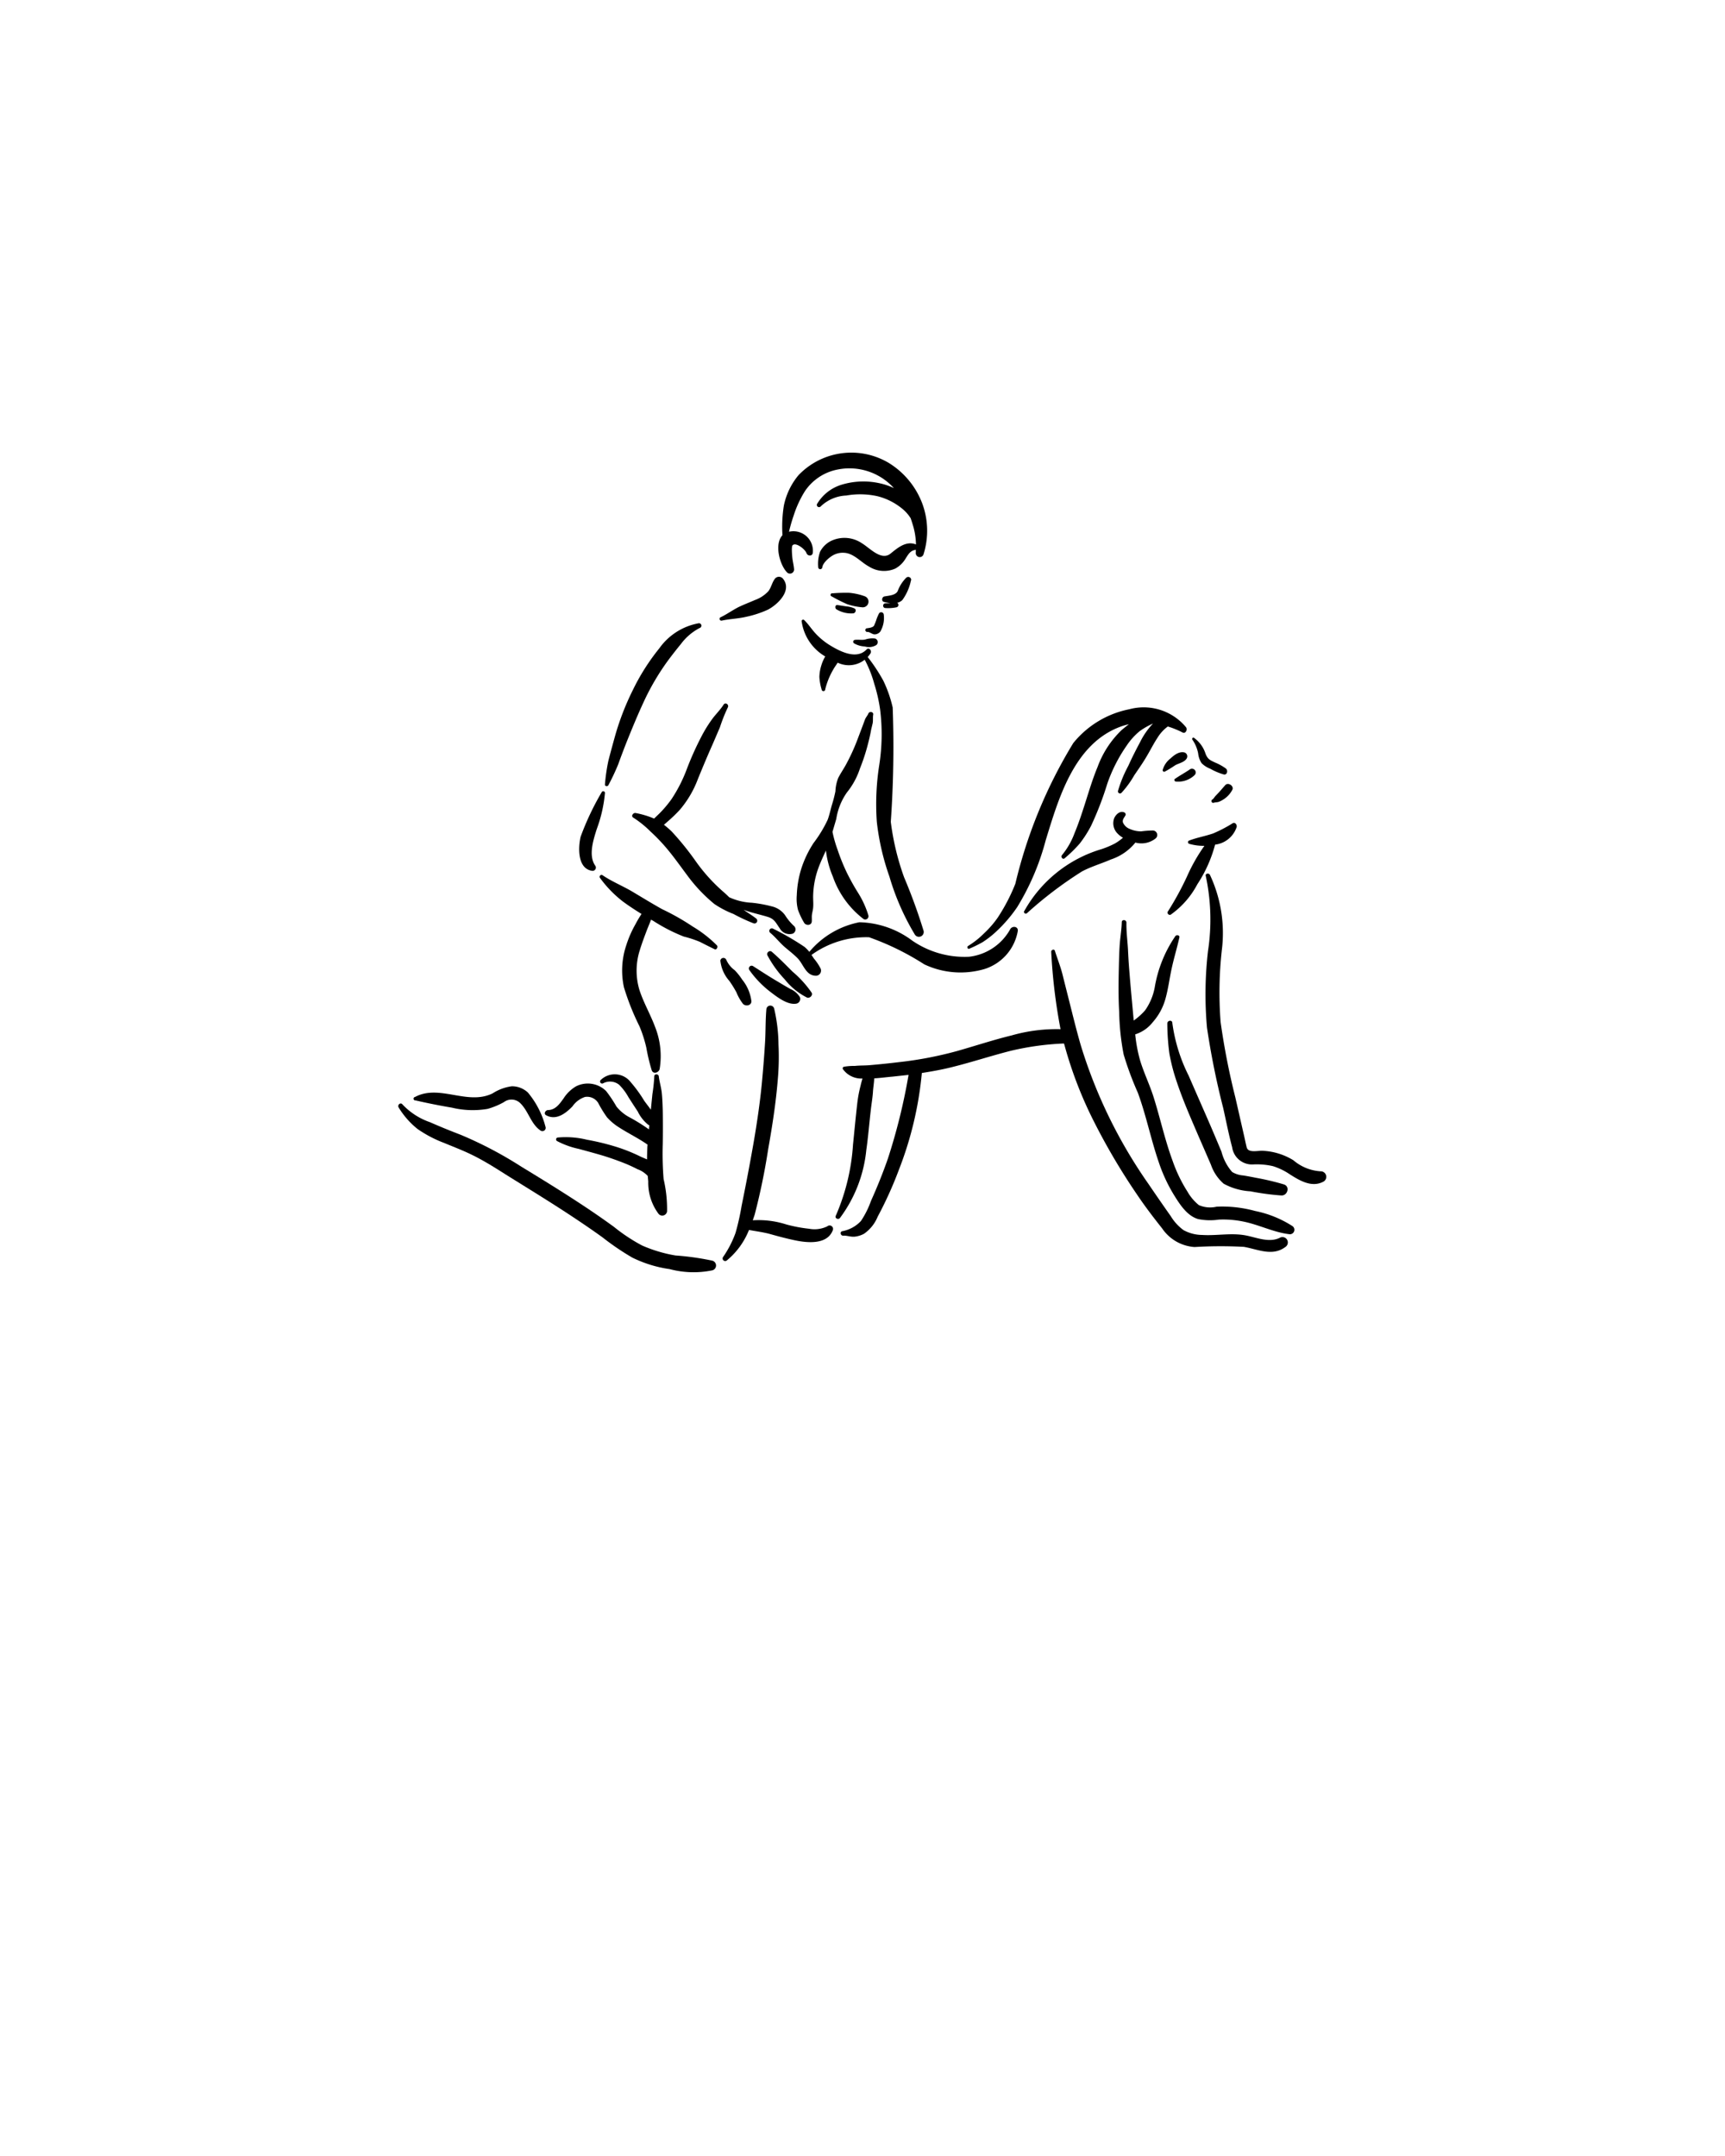 <svg xmlns="http://www.w3.org/2000/svg" data-name="Layer 1" viewBox="0 0 10 12.5" x="0px" y="0px"><title>KAMASUTRA</title><path d="M4.048,3.614a.358.358,0,0,0-.226.145,1.25,1.25,0,0,0-.153.241,1.539,1.539,0,0,0-.104.269c-.013.047-.026.094-.038.141a1.079,1.079,0,0,0-.02.137c-.002.012.015.015.02.005a1.302,1.302,0,0,0,.057-.121c.015-.042.031-.084.047-.125.033-.082.067-.165.105-.246a1.404,1.404,0,0,1,.134-.227c.025-.034.051-.067.078-.1a.319.319,0,0,1,.108-.092A.014.014,0,0,0,4.048,3.614Z"/><path d="M3.507,4.597a.01.01,0,0,0-.019-.004,1.594,1.594,0,0,0-.122.258c-.015.063-.019.187.068.198a.019.019,0,0,0,.016-.031c-.04-.059-.01-.149.009-.21A.805.805,0,0,0,3.507,4.597Z"/><path d="M4.156,5.481A.718.718,0,0,0,4.016,5.372a1.387,1.387,0,0,0-.178-.101c-.059-.033-.116-.068-.173-.102-.056-.033-.118-.058-.171-.094a.011.011,0,0,0-.015.016A.667.667,0,0,0,3.61,5.226c.035.026.072.05.109.073a.666.666,0,0,0-.036.061.626.626,0,0,0-.052.119.459.459,0,0,0-.014.245,1.44,1.44,0,0,0,.09.226.741.741,0,0,1,.04.125,1.076,1.076,0,0,0,.031.13c.009.025.041.014.046-.007a.457.457,0,0,0-.026-.243c-.027-.073-.067-.141-.091-.215a.389.389,0,0,1,.002-.231c.012-.04.027-.079.042-.119.007-.018.016-.038.023-.058l.013.007a.995.995,0,0,0,.177.091.649.649,0,0,1,.094.031c.029.015.057.029.086.043C4.154,5.508,4.164,5.49,4.156,5.481Z"/><path d="M4.601,5.367a.311.311,0,0,1-.05-.061.131.131,0,0,0-.077-.051.741.741,0,0,0-.115-.021A.354.354,0,0,1,4.227,5.202c-.013-.013-.026-.025-.04-.037a1.003,1.003,0,0,1-.154-.172,1.626,1.626,0,0,0-.138-.171A.48.48,0,0,0,3.849,4.782l.018-.016A.837.837,0,0,0,3.941,4.695a.596.596,0,0,0,.105-.179c.027-.066.054-.131.083-.196.015-.034.029-.068.044-.102a.964.964,0,0,1,.046-.116c.009-.016-.013-.033-.024-.017-.019.03-.044.054-.065.082a.777.777,0,0,0-.059.094,1.785,1.785,0,0,0-.088.194.855.855,0,0,1-.09.178.667.667,0,0,1-.068.081c-.01.01-.022.021-.033.032a.507.507,0,0,0-.106-.032c-.015-.004-.031.018-.014.027a.585.585,0,0,1,.098.079,1.044,1.044,0,0,1,.076.077c.05.056.093.118.138.178a.907.907,0,0,0,.157.166.546.546,0,0,0,.111.058,1.012,1.012,0,0,0,.116.054.016.016,0,0,0,.015-.028c-.023-.018-.048-.033-.072-.05l.014.005c.041.014.084.023.126.036.039.012.047.035.069.066a.065.065,0,0,0,.076.031A.027.027,0,0,0,4.601,5.367Z"/><path d="M3.847,6.836a1.823,1.823,0,0,1-.005-.202c.001-.066.001-.132-0-.198-.001-.031-.002-.063-.005-.094-.003-.035-.014-.068-.018-.102-.002-.015-.027-.015-.026.001a1.003,1.003,0,0,1-.011.103l-.009.09c-.013-.019-.028-.037-.039-.053a.77.77,0,0,0-.077-.106.117.117,0,0,0-.174-.014.012.012,0,0,0,.013.02.085.085,0,0,1,.093.008.32.32,0,0,1,.054.072c.018.028.036.056.054.083a.222.222,0,0,0,.062.078l.005.002-.002.024a1.061,1.061,0,0,0-.118-.073.245.245,0,0,1-.07-.059.777.777,0,0,0-.06-.09.151.151,0,0,0-.174-.028.213.213,0,0,0-.072.069c-.023.032-.047.068-.091.069-.014 0-.028.021-.011.03.058.032.114-.011.153-.052a.143.143,0,0,1,.072-.054.075.075,0,0,1,.077.035.679.679,0,0,0,.051.083.32.32,0,0,0,.069.058c.054.035.111.062.164.099l.002.001-.001.011c-.001.025-.002.05-.002.075L3.716,6.707a.973.973,0,0,0-.154-.061,1.401,1.401,0,0,0-.159-.038.513.513,0,0,0-.169-.013A.011.011,0,0,0,3.23,6.616a.487.487,0,0,0,.125.045c.048.013.096.026.143.04.045.014.09.03.134.048q.033.014.064.03a.15.15,0,0,1,.059.039l0.0 0.0.003.032a.301.301,0,0,0,.06.188.028.028,0,0,0,.049-.015A.763.763,0,0,0,3.847,6.836Z"/><path d="M4.129,7.309a1.537,1.537,0,0,0-.213-.03.821.821,0,0,1-.194-.058,1.018,1.018,0,0,1-.163-.108q-.088-.064-.179-.124c-.118-.078-.238-.152-.358-.225a2.278,2.278,0,0,0-.352-.185c-.06-.023-.119-.047-.178-.073a.394.394,0,0,1-.159-.103c-.011-.014-.031.003-.022.018a.478.478,0,0,0,.11.125.709.709,0,0,0,.155.081c.055.023.111.044.165.071.067.033.13.073.193.113.125.078.251.155.374.236.062.041.124.083.185.127a1.499,1.499,0,0,0,.172.117.714.714,0,0,0,.217.067.539.539,0,0,0,.248.007A.029.029,0,0,0,4.129,7.309Z"/><path d="M4.796,7.11a.17.17,0,0,1-.106.014A.832.832,0,0,1,4.558,7.099a.527.527,0,0,0-.194-.024L4.375,7.042a3.756,3.756,0,0,0,.078-.378c.024-.135.045-.27.056-.406a1.475,1.475,0,0,0,.004-.202.952.952,0,0,0-.025-.208.023.023,0,0,0-.045.001c-.006.065-.004.131-.008.196q-.006.098-.015.197c-.011.13-.03.259-.052.387q-.032.182-.069.363a1.408,1.408,0,0,1-.035.156.608.608,0,0,1-.073.141.015.015,0,0,0,.021.02A.438.438,0,0,0,4.342,7.131c.042.008.085.013.127.025.046.013.092.025.139.035.072.015.188.027.22-.059A.02.02,0,0,0,4.796,7.11Z"/><path d="M3.162,6.532a.507.507,0,0,0-.102-.198.135.135,0,0,0-.093-.036.27.27,0,0,0-.111.041c-.146.072-.308-.055-.45.021a.01.01,0,0,0,.003.02c.07.016.14.03.211.042a.512.512,0,0,0,.207.007.432.432,0,0,0,.094-.039.073.073,0,0,1,.092.003c.051.047.063.123.121.162A.019.019,0,0,0,3.162,6.532Z"/><path d="M7.418,7.177c-.068.032-.144-.008-.213-.017-.078-.011-.157.005-.236,0a.229.229,0,0,1-.108-.028.281.281,0,0,1-.074-.081c-.043-.061-.086-.123-.128-.185a2.853,2.853,0,0,1-.394-.807c-.026-.09-.048-.181-.071-.272q-.018-.071-.036-.143c-.012-.045-.029-.088-.043-.132-.004-.012-.021-.005-.021.006a3.257,3.257,0,0,0,.054.449.945.945,0,0,0-.283.036c-.107.026-.212.061-.318.091a2.165,2.165,0,0,1-.335.064c-.058.007-.116.013-.175.018-.027.002-.054.001-.081.004a.343.343,0,0,0-.065.005.01.01,0,0,0-.005.013.131.131,0,0,0,.114.055c-.004.013-.008.027-.011.041a.728.728,0,0,0-.02.109c-.009.078-.016.155-.024.233a1.228,1.228,0,0,1-.1.413c-.007.015.015.024.024.013a.788.788,0,0,0,.153-.394c.011-.077.017-.154.026-.231.004-.038.011-.075.013-.113.002-.024.006-.048.007-.072.036-.002.071-.007.107-.01q.046-.005.092-.01a3.436,3.436,0,0,1-.12.486c-.029.083-.062.165-.098.245a.522.522,0,0,1-.058.116.197.197,0,0,1-.107.059c-.017.002-.012.027.004.026.023-.001.043.008.066.006A.147.147,0,0,0,5.009,7.153.223.223,0,0,0,5.088,7.054a2.23,2.23,0,0,0,.123-.272,2.064,2.064,0,0,0,.133-.561c.063-.01.125-.021.186-.037.111-.028.22-.064.331-.092a1.604,1.604,0,0,1,.307-.042l.002.006a2.349,2.349,0,0,0,.176.455,3.737,3.737,0,0,0,.247.417c.045.067.094.131.144.194a.247.247,0,0,0,.188.108,2.494,2.494,0,0,1,.286-.001c.081.014.165.057.24.001A.031.031,0,0,0,7.418,7.177Z"/><path d="M7.493,7.109a.628.628,0,0,0-.217-.088.721.721,0,0,0-.223-.025.164.164,0,0,1-.103-.009.274.274,0,0,1-.066-.078.848.848,0,0,1-.086-.178c-.046-.124-.073-.253-.113-.378-.023-.07-.055-.136-.076-.206a.859.859,0,0,1-.028-.15.209.209,0,0,0,.102-.071.341.341,0,0,0,.074-.138c.016-.058.023-.118.036-.176.013-.06.031-.118.044-.177.003-.013-.016-.017-.023-.008a.741.741,0,0,0-.12.298.337.337,0,0,1-.056.133.369.369,0,0,1-.066.059l-0-.003c-.008-.09-.017-.181-.024-.271q-.006-.069-.009-.139c-.003-.051-.01-.103-.009-.155 0-.017-.026-.02-.027-.003-.001.044-.009.088-.012.132s-.004.088-.005.133c-.002.085-.003.171.002.256a1.411,1.411,0,0,0,.026.247,1.827,1.827,0,0,0,.082.221c.048.13.075.267.12.399a.93.93,0,0,0,.087.19c.034.055.077.125.143.144a.351.351,0,0,0,.12.003.582.582,0,0,1,.14.011c.092.018.179.064.272.074A.026.026,0,0,0,7.493,7.109Z"/><path d="M7.655,6.791a.268.268,0,0,1-.157-.064.372.372,0,0,0-.179-.055c-.022-.001-.06.008-.08-.004-.011-.006-.012-.017-.015-.029-.005-.021-.009-.042-.014-.063l-.049-.215a4.129,4.129,0,0,1-.085-.435,2.234,2.234,0,0,1,.007-.417.795.795,0,0,0-.069-.437c-.006-.012-.029-.008-.024.007a1.205,1.205,0,0,1,.013.434,2.177,2.177,0,0,0-.006.445,4.608,4.608,0,0,0,.094.466c.017.076.032.153.052.228a.116.116,0,0,0,.124.099.42.42,0,0,1,.112.01.368.368,0,0,1,.099.048c.057.036.125.077.192.043A.032.032,0,0,0,7.655,6.791Z"/><path d="M7.443,6.867a1.486,1.486,0,0,0-.16-.038c-.025-.005-.051-.01-.076-.014a.146.146,0,0,1-.064-.02.288.288,0,0,1-.062-.118c-.021-.05-.042-.1-.063-.149-.042-.097-.085-.194-.127-.291A.964.964,0,0,1,6.796,5.93c-.001-.019-.03-.014-.029.005a1.352,1.352,0,0,0,.012.173,1.114,1.114,0,0,0,.043.165c.036.108.083.214.128.319q.035.08.07.161a.255.255,0,0,0,.074.11.366.366,0,0,0,.155.044,1.477,1.477,0,0,0,.179.024C7.464,6.933,7.48,6.879,7.443,6.867Z"/><path d="M5.856,5.388a.313.313,0,0,1-.238.159.535.535,0,0,1-.329-.093.531.531,0,0,0-.307-.107.504.504,0,0,0-.288.169l-.002.003a.197.197,0,0,0-.028-.029,1.541,1.541,0,0,0-.181-.105.014.014,0,0,0-.017.024c.028.023.052.054.079.078.026.023.056.045.08.07.034.036.048.103.109.1a.03.03,0,0,0,.023-.042A.316.316,0,0,0,4.718,5.557l-.014-.021.001-0a.539.539,0,0,1,.333-.102,1.542,1.542,0,0,1,.32.157.492.492,0,0,0,.35.027.282.282,0,0,0,.192-.219C5.905,5.37,5.867,5.366,5.856,5.388Z"/><path d="M6.683,4.815a.549.549,0,0,0-.067.005.158.158,0,0,1-.064-.013A.071.071,0,0,1,6.51,4.769c-.005-.018.008-.029.015-.043a.013.013,0,0,0-.008-.016c-.025-.011-.049.013-.058.034a.084.084,0,0,0,.02.089A.135.135,0,0,0,6.51,4.857a.316.316,0,0,1-.046.033.525.525,0,0,1-.078.033.76.76,0,0,0-.447.357.01.01,0,0,0,.015.014,2.292,2.292,0,0,1,.319-.242c.053-.028.112-.045.167-.069a.306.306,0,0,0,.142-.098.132.132,0,0,0,.116-.023A.026.026,0,0,0,6.683,4.815Z"/><path d="M7.146,4.773a.803.803,0,0,1-.113.059c-.046.016-.095.024-.141.042A.01.01,0,0,0,6.893,4.892a.301.301,0,0,0,.089.012,1.014,1.014,0,0,0-.101.178,1.754,1.754,0,0,1-.109.2.013.013,0,0,0,.019.018A.502.502,0,0,0,6.941,5.127a.779.779,0,0,0,.103-.23.15.15,0,0,0,.125-.102C7.172,4.782,7.16,4.765,7.146,4.773Z"/><path d="M6.876,4.217a.319.319,0,0,0-.329-.105.557.557,0,0,0-.325.196,2.807,2.807,0,0,0-.336.816,1.069,1.069,0,0,1-.102.196.56.56,0,0,1-.077.089.497.497,0,0,1-.094.075c-.01.005-.003.022.007.016a.718.718,0,0,0,.077-.038.561.561,0,0,0,.077-.06.838.838,0,0,0,.123-.143A1.446,1.446,0,0,0,6.062,4.872c.073-.238.161-.546.416-.652a.382.382,0,0,1,.066-.021c-.014.011-.028.022-.041.033a.563.563,0,0,0-.14.214c-.035.084-.059.172-.088.259-.014.043-.029.085-.046.126a.433.433,0,0,1-.072.126c-.01.011.004.029.015.019a.765.765,0,0,0,.087-.085.672.672,0,0,0,.066-.103,1.858,1.858,0,0,0,.094-.244.897.897,0,0,1,.113-.222.385.385,0,0,1,.075-.083.424.424,0,0,1,.077-.044.437.437,0,0,0-.075.108c-.024.045-.047.09-.068.137A.737.737,0,0,0,6.481,4.586a.012.012,0,0,0,.02.011.562.562,0,0,0,.075-.103c.026-.038.052-.075.075-.115.02-.034.038-.07.06-.103a.228.228,0,0,1,.059-.064.535.535,0,0,1,.086.035C6.873,4.255,6.885,4.231,6.876,4.217Z"/><path d="M6.896,4.462c-.028.019-.058.035-.085.054-.006.004-.002.014.004.015A.137.137,0,0,0,6.924,4.495.021.021,0,0,0,6.896,4.462Z"/><path d="M6.868,4.363c-.03-.009-.061.014-.082.034a.127.127,0,0,0-.046.068.009.009,0,0,0,.012.009.692.692,0,0,0,.062-.038c.021-.011.052-.017.065-.038A.024.024,0,0,0,6.868,4.363Z"/><path d="M7.107,4.456a.304.304,0,0,0-.063-.035c-.03-.014-.044-.02-.056-.053a.18.18,0,0,0-.066-.09c-.006-.005-.014.004-.01.01a.207.207,0,0,1,.034.081.125.125,0,0,0,.02.056.144.144,0,0,0,.05.032.356.356,0,0,0,.078.033C7.114,4.495,7.12,4.467,7.107,4.456Z"/><path d="M7.104,4.551c-.013.014-.025.029-.038.043l-.019.02c-.005.005-.012.017-.018.021a.01.01,0,0,0,.008.019c.009-.003.019-.002.028-.005a.155.155,0,0,0,.032-.017.146.146,0,0,0,.047-.053C7.155,4.558,7.121,4.534,7.104,4.551Z"/><path d="M4.302,5.679a.342.342,0,0,0-.043-.054.149.149,0,0,1-.049-.061.018.018,0,0,0-.034.005.209.209,0,0,0,.052.118.655.655,0,0,1,.041.066.285.285,0,0,0,.038.067c.015.016.049.011.049-.015A.246.246,0,0,0,4.302,5.679Z"/><path d="M4.637,5.781a.121.121,0,0,0-.055-.047c-.025-.014-.05-.029-.075-.044-.048-.028-.095-.059-.142-.089a.016.016,0,0,0-.021.023.583.583,0,0,0,.121.126c.038.029.1.078.151.069A.028.028,0,0,0,4.637,5.781Z"/><path d="M4.705,5.755a.619.619,0,0,0-.111-.122c-.039-.039-.078-.079-.12-.115-.013-.011-.033.006-.025.021a.64.64,0,0,0,.1.139.386.386,0,0,0,.13.106C4.694,5.789,4.714,5.771,4.705,5.755Z"/><path d="M5.034,4.137c-.005.012-.014.021-.019.033l-.013.035-.031.082a1.165,1.165,0,0,1-.069.15c-.014.025-.03.048-.043.074a.241.241,0,0,0-.016.077.777.777,0,0,1-.021.081c-.008.028-.014.057-.024.084a.742.742,0,0,1-.082.135.617.617,0,0,0-.071.149.59.59,0,0,0-.026.154.255.255,0,0,0,.007.084.427.427,0,0,0,.035.074c.01.019.044.018.045-.007.001-.013-.001-.027.001-.04.002-.014.006-.027.007-.041.002-.024-.001-.048-0-.072a.506.506,0,0,1,.029-.153c.013-.036.029-.07.045-.105a.546.546,0,0,0,.04.151.529.529,0,0,0,.179.247.019.019,0,0,0,.027-.022.536.536,0,0,0-.058-.128,1.288,1.288,0,0,1-.067-.12,1.133,1.133,0,0,1-.053-.131.727.727,0,0,1-.03-.105l.022-.075a.363.363,0,0,1,.062-.154.433.433,0,0,0,.075-.138,1.124,1.124,0,0,0,.05-.156c.006-.023.011-.046.015-.069L5.059,4.193c.003-.017 0-.034.003-.05S5.04,4.122,5.034,4.137Z"/><path d="M5.353,5.393a3.191,3.191,0,0,0-.112-.307,1.493,1.493,0,0,1-.077-.321,6.24,6.24,0,0,0,.011-.663A.734.734,0,0,0,5.121,3.947a1.017,1.017,0,0,0-.095-.143c-.008-.012-.024.002-.017.014a.662.662,0,0,1,.059.146.919.919,0,0,1,.034.149,1.154,1.154,0,0,1-.005.323,1.466,1.466,0,0,0-.014.329,1.423,1.423,0,0,0,.073.317,1.431,1.431,0,0,0,.146.334A.028.028,0,0,0,5.353,5.393Z"/><path d="M4.538,3.354a.03.03,0,0,0-.047.003c-.016.022-.02.049-.037.071a.197.197,0,0,1-.078.051c-.032.014-.064.026-.095.041-.035.018-.067.041-.102.058a.01.01,0,0,0,.006.02c.047-.01.095-.011.141-.022a.6.6,0,0,0,.125-.041C4.509,3.505,4.595,3.422,4.538,3.354Z"/><path d="M5.024,3.765c-.058.062-.154.012-.213-.024a.402.402,0,0,1-.081-.066c-.024-.025-.043-.056-.068-.08a.009.009,0,0,0-.015.005.28.28,0,0,0,.137.206.235.235,0,0,0-.023.053.243.243,0,0,0-.011.065.302.302,0,0,0,.013.073.01.01,0,0,0,.021-.001.431.431,0,0,1,.047-.115c.007-.013.017-.026.025-.039a.149.149,0,0,0,.191-.055C5.055,3.771,5.037,3.752,5.024,3.765Z"/><path d="M5.346,2.918a.471.471,0,0,0-.192-.233.424.424,0,0,0-.525.07.401.401,0,0,0-.085.177.778.778,0,0,0-.008.171c-.048.051-.017.169.025.214a.024.024,0,0,0,.042-.02c-.002-.022-.008-.044-.01-.066-.001-.011-.006-.063.002-.07.02-.019.073.025.08.045.006.019.035.021.037-.002a.113.113,0,0,0-.138-.121A.877.877,0,0,1,4.601,2.989.62.62,0,0,1,4.666,2.848a.296.296,0,0,1,.191-.126.347.347,0,0,1,.325.108.365.365,0,0,0-.082-.028.434.434,0,0,0-.217.007.25.25,0,0,0-.147.114.013.013,0,0,0,.021.014.226.226,0,0,1,.149-.064.463.463,0,0,1,.181.004.365.365,0,0,1,.144.073.222.222,0,0,1,.049.056l0.0.001c.006.017.011.034.016.051a.415.415,0,0,1,.014.099l-.004-.002c-.056-.019-.103.022-.144.055-.054.043-.121-.034-.165-.06a.18.18,0,0,0-.181-.013.144.144,0,0,0-.062.062.211.211,0,0,0-.011.088.012.012,0,0,0,.024.002c.004-.027.039-.056.061-.069a.115.115,0,0,1,.066-.015c.056.003.097.055.144.08a.162.162,0,0,0,.151.012.155.155,0,0,0,.058-.054c.015-.023.027-.049.056-.054L5.309,3.187,5.309,3.204a.023.023,0,0,0,.045.009A.454.454,0,0,0,5.346,2.918Z"/><path d="M5.013,3.457a.357.357,0,0,0-.09-.02A.899.899,0,0,0,4.826,3.44a.009.009,0,0,0-.004.018.905.905,0,0,0,.087.044.357.357,0,0,0,.091.019A.033.033,0,0,0,5.013,3.457Z"/><path d="M5.282,3.364A.017.017,0,0,0,5.253,3.35a.216.216,0,0,0-.049.077c-.013.025-.051.026-.077.031-.015.003-.019.028-.002.032a.266.266,0,0,0,.036.007c-.01.001-.02.001-.03.001a.014.014,0,0,0-.002.027.23.23,0,0,0,.068-.004.014.014,0,0,0,.004-.026.065.065,0,0,0,.03-.016.296.296,0,0,0,.05-.114Z"/><path d="M5.123,3.562a.015.015,0,0,0-.027-.006.308.308,0,0,0-.014.032A.301.301,0,0,1,5.067,3.627c-.007.012-.031.014-.044.016a.011.011,0,0,0,.004.021c.013-.002.028.013.042.014a.043.043,0,0,0,.034-.016A.155.155,0,0,0,5.123,3.562Z"/><path d="M5.073,3.702a.132.132,0,0,0-.058.006c-.02.004-.04-.001-.06.002a.011.011,0,0,0-.004.02A.135.135,0,0,0,5.013,3.748a.083.083,0,0,0,.067-.008A.022.022,0,0,0,5.073,3.702Z"/><path d="M4.954,3.528a.126.126,0,0,0-.046-.012l-.052-.008c-.016-.003-.018.02-.005.026A.165.165,0,0,0,4.948,3.556C4.96,3.553,4.966,3.535,4.954,3.528Z"/></svg>
